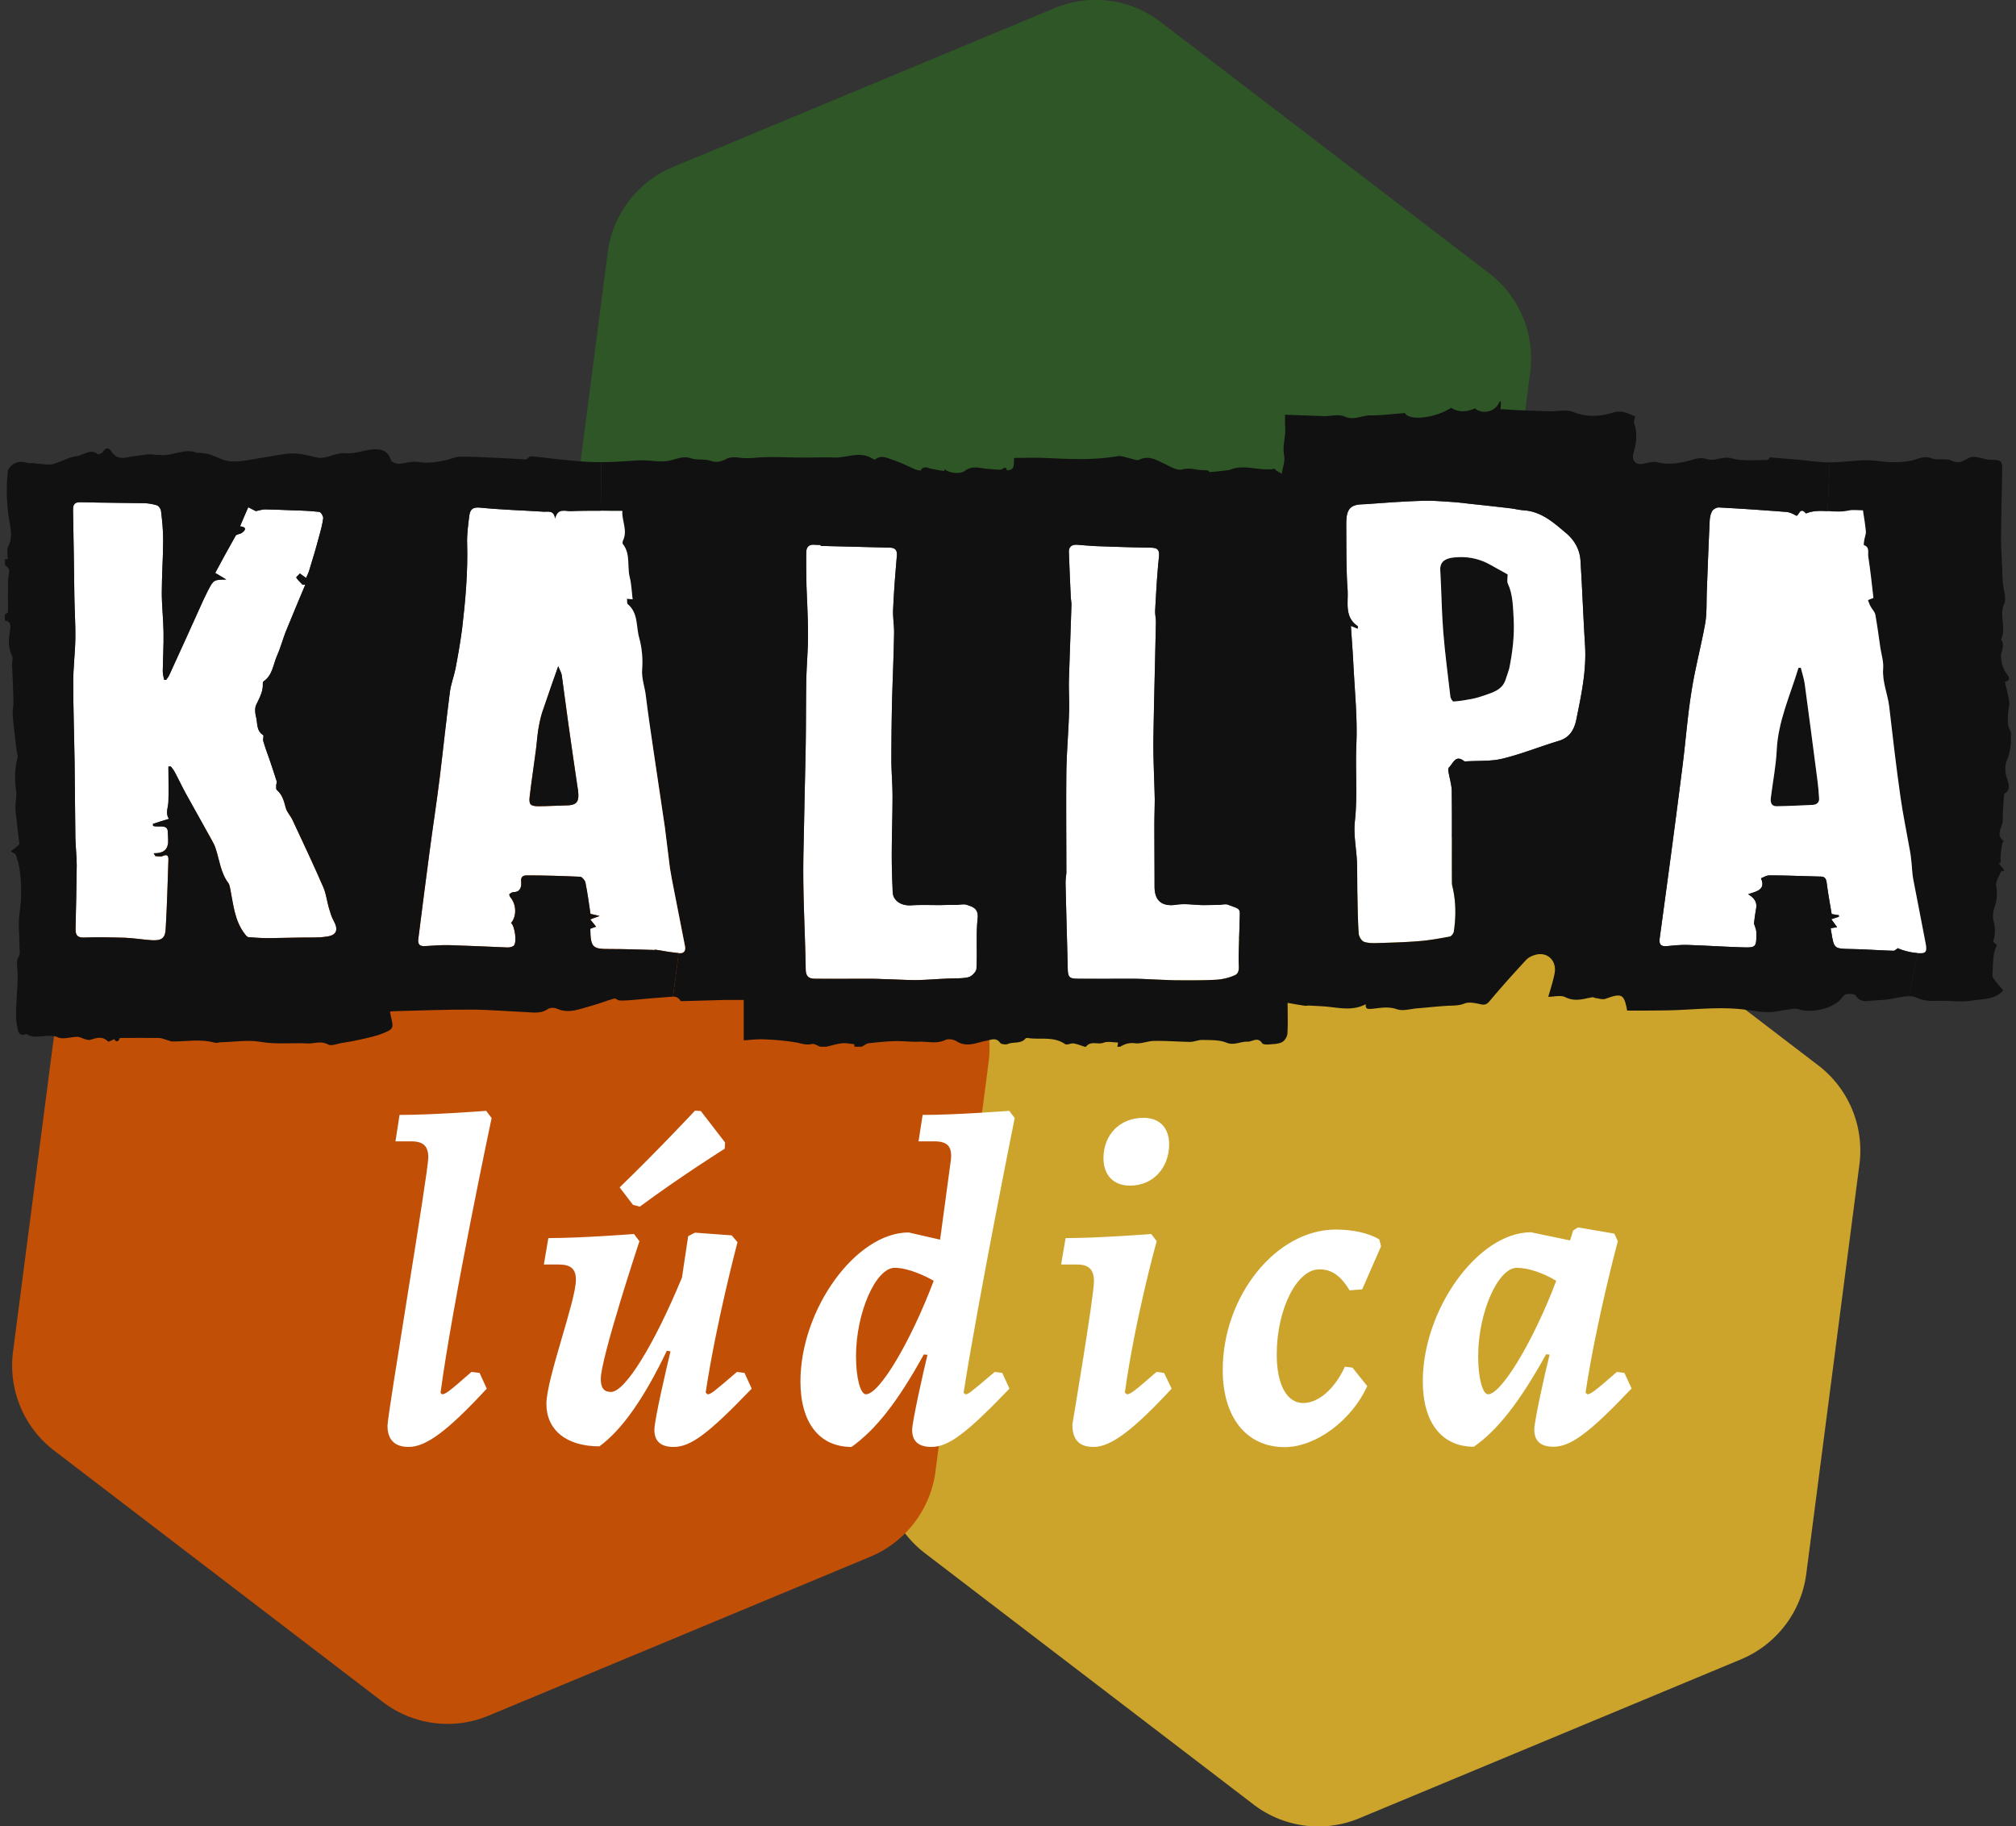 <svg xmlns="http://www.w3.org/2000/svg" viewBox="0 0 103.79 94.01" overflow="visible">
  <rect x="0" y="0" width="103.79" height="94.01" fill="#333333" stroke="none"/>
  <style>
    .st3{fill:#111}.st4{fill:#fff}
  </style>
  <path d="M48.24 53.76l-2.74 21.1c-.25 1.95.55 3.89 2.12 5.09l16.91 12.93a5.485 5.485 0 005.46.71l19.65-8.18a5.534 5.534 0 003.35-4.38l2.74-21.1c.25-1.95-.55-3.89-2.12-5.09L76.7 41.91a5.485 5.485 0 00-5.46-.71l-19.65 8.18a5.5 5.5 0 00-3.35 4.38z" fill="#cca42c"/>
  <path d="M31.29 12.98l-2.74 21.1c-.25 1.95.55 3.89 2.12 5.09L47.58 52.1a5.485 5.485 0 005.46.71l19.65-8.18a5.534 5.534 0 003.35-4.38l2.74-21.1c.25-1.95-.55-3.89-2.12-5.09L59.75 1.13a5.485 5.485 0 00-5.46-.71L34.64 8.6a5.534 5.534 0 00-3.35 4.38z" fill="#2f5627"/>
  <path d="M3.41 48.48L.67 69.58c-.25 1.95.55 3.89 2.12 5.09L19.7 87.6a5.485 5.485 0 005.46.71l19.65-8.18a5.534 5.534 0 003.35-4.38l2.74-21.1c.25-1.95-.55-3.89-2.12-5.09L31.87 36.63a5.485 5.485 0 00-5.46-.71L6.76 44.1a5.534 5.534 0 00-3.35 4.38z" fill="#c24f06"/>
  <g id="XMLID_2_">
    <path class="st3" d="M94.2 23.8c.64 0 1.27-.1 1.9-.11.41 0 .82.08 1.23.1.32.01.65-.01.97-.06.38-.05.7-.31 1.14-.14.31.12.74-.02 1.03.12.38.18.6.02.88-.13.11-.06.26-.07.39-.05.26.03.52.14.78.14.48 0 .57.04.56.52-.02 1.13-.05 2.26-.06 3.39-.01.5.03.99.05 1.49.02.3.02.59.04.89.03.38.2.82.07 1.13-.27.62.13 1.24-.16 1.83.23.3-.02.61 0 .91.02.29.11.62.28.84.21.27.16.36-.08.43.08.35.18.69.22 1.03.02.2-.05.4-.06.6-.01.2-.02.4.01.59.02.14.09.27.14.4v.58c-.05.25-.07.51-.17.74-.16.35-.15.67-.03 1.04.07.22.21.55-.11.76-.04.02-.05.1-.05.15-.03.41-.07.81-.06 1.21.01.36-.41.74.04 1.08 0 .02-.07.12-.08.18-.03.19-.05.39-.07.58-.01.13 0 .25 0 .37-.04.01-.07.01-.11.01.1.12.19.24.31.39-.09.03-.18.04-.19.07-.1.24-.28.51-.24.73.07.39.04.74-.09 1.11-.08.22-.1.5-.04.72.1.36.08.69-.03 1.03.09.08.17.16.19.17-.07.21-.14.35-.15.49-.04.27-.05.54-.06.81 0 .13-.04.29.02.39.14.22.33.41.52.65-.41.48-1.07.44-1.66.53-.4.06-.81.03-1.21.01-.53-.03-1.05.09-1.59-.17a.92.92 0 00-.38-.07l.43-2.22c.43.03.5-.05.42-.49-.21-1.1-.43-2.21-.64-3.31-.06-.31-.06-.63-.1-.95-.02-.19-.04-.38-.08-.57-.16-.91-.35-1.81-.48-2.73-.22-1.55-.4-3.1-.58-4.66-.08-.64-.36-1.25-.31-1.93.03-.34-.08-.7-.14-1.05-.08-.57-.16-1.15-.26-1.72-.03-.16-.17-.29-.25-.44-.06-.1-.09-.22-.13-.32.09-.04.18-.07.28-.11-.08-.72-.16-1.44-.27-2.16-.02-.19.08-.46-.22-.56-.02-.01 0-.18.02-.27.02-.14.09-.29.08-.43-.03-.35-.09-.7-.15-1.09-.26 0-.51-.04-.74.01-.35.08-.72.05-1.08.03l.11-2.51zM93.65 41.06c.03.23-.1.35-.31.37-.63.03-1.25.06-1.88.07-.28 0-.32-.22-.29-.45.1-.81.26-1.61.3-2.42.07-1.51.7-2.85 1.12-4.25.04 0 .08-.01.12-.01.07.28.16.55.2.82.23 1.67.44 3.33.66 5 .04.29.06.58.08.87z"/>
    <path class="st4" d="M90.3 47.54c.04.13.11.28.12.42.01.82.01.83-.81.8-.91-.03-1.83-.09-2.74-.12-.35-.01-.7.03-1.05.06-.33.03-.42-.1-.37-.43.4-2.92.79-5.83 1.16-8.75.17-1.3.26-2.62.47-3.91.18-1.19.5-2.35.71-3.53.09-.53.06-1.07.08-1.61.05-1.23.09-2.46.15-3.68.01-.17.05-.35.13-.49.06-.09.22-.18.33-.18 1.16.06 2.31.14 3.47.23.18.01.36.1.54.2.14-.04.18-.48.49-.12.36-.15.73-.14 1.11-.12.36.02.73.05 1.08-.03.23-.05.48-.01.74-.01.06.39.12.74.15 1.09.01.14-.06.29-.08.43-.02.09-.04.26-.02.27.3.1.2.37.22.56.11.72.19 1.44.27 2.16-.1.04-.19.07-.28.11.04.1.07.22.13.32.08.15.22.28.25.44.1.57.18 1.15.26 1.72.06.35.17.71.14 1.05-.05.68.23 1.29.31 1.93.18 1.56.36 3.11.58 4.66.13.92.32 1.82.48 2.73.04.19.06.38.08.57.04.32.04.64.1.95.21 1.1.43 2.21.64 3.31.08.44.01.52-.42.49-.35-.03-.69-.11-1.02-.25-.07.05-.15.13-.22.13-.74-.02-1.48-.08-2.22-.09-.82-.02-.84-.02-.97-.82-.02-.09-.03-.17-.04-.25.12-.02.23-.04.33-.05-.1-.14-.19-.27-.3-.41.12-.04.25-.09.39-.13v-.08l-.37-.06c-.09-.54-.19-1.08-.26-1.63-.03-.21-.11-.3-.32-.3-.88-.02-1.75-.06-2.63-.06-.14 0-.28.09-.43.15.26.59-.22.67-.66.82.33.2.47.42.41.74-.05.26-.08.52-.11.77zm3.04-6.11c.21-.02.34-.14.31-.37-.02-.29-.04-.58-.08-.87-.22-1.67-.43-3.33-.66-5-.04-.27-.13-.54-.2-.82-.04 0-.08.01-.12.01-.42 1.4-1.05 2.74-1.12 4.25-.04.81-.2 1.61-.3 2.42-.03.23.01.45.29.45.63-.01 1.25-.04 1.88-.07z"/>
    <path class="st3" d="M76.38 35.81c-.2.07-.41.13-.62.17-.31.06-.62.11-.93.13-.05 0-.15-.16-.16-.25-.13-1.12-.28-2.24-.37-3.37-.08-1.04-.09-2.09-.15-3.13-.03-.42.23-.61.66-.66.51-.06 1-.01 1.46.16.37.13.7.36 1.05.54.12.07.23.13.3.17 0 .17-.05.34.01.47.27.59.26 1.22.3 1.85.04.86-.06 1.69-.23 2.52-.05.18-.12.37-.18.55-.17.57-.68.68-1.14.85z"/>
    <path class="st4" d="M76.27 28.86c-.46-.17-.95-.22-1.46-.16-.43.05-.69.24-.66.66.06 1.04.07 2.09.15 3.13.09 1.13.24 2.25.37 3.37.01.09.11.25.16.25.31-.02.62-.07.93-.13.21-.04.42-.1.62-.17.46-.17.97-.28 1.14-.85.06-.18.13-.37.18-.55.17-.83.27-1.66.23-2.52-.04-.63-.03-1.26-.3-1.85-.06-.13-.01-.3-.01-.47-.07-.04-.18-.1-.3-.17-.35-.18-.68-.41-1.05-.54zm-6.04 19.62c-.13-.04-.27-.27-.28-.43-.05-.72-.05-1.45-.07-2.18-.01-.5 0-1.01-.02-1.52-.03-.68-.18-1.37-.11-2.04.15-1.33.02-2.66.08-3.99.06-1.34-.08-2.7-.15-4.05-.03-.69-.09-1.37-.13-2.05.12.04.22.09.35.14 0-.09.01-.12 0-.13-.7-.47-.48-1.22-.52-1.85-.08-1.1-.06-2.22-.07-3.32 0-.25 0-.53.1-.75.18-.37.58-.34.93-.36.95-.07 1.9-.14 2.86-.17.47-.02.95.02 1.42.05.32.02.63.05.94.09.75.08 1.49.16 2.24.25.23.03.45.09.69.1.9.08 1.52.65 2.16 1.19.43.37.69.85.72 1.41.09 1.43.14 2.87.23 4.3.09 1.33-.19 2.61-.45 3.89-.1.47-.32.9-.88 1.07-.97.29-1.92.68-2.91.92-.6.15-1.24.1-1.87.14-.04 0-.09.01-.11-.01-.44-.35-.56.1-.77.31-.05.04-.06.15-.04.22.05.33.16.66.17.99.02 1.57 0 3.14.01 4.71 0 .09.01.19.04.28.17.75.17 1.5.06 2.25-.01.1-.12.25-.21.27-.51.09-1.02.19-1.54.23-.7.06-1.4.08-2.1.1-.26.01-.53.02-.77-.06zM63.22 46.57c.68.25.62.17.6.8-.01.73-.06 1.46-.05 2.19.01.26.05.53-.2.64-.29.13-.62.21-.94.23-.68.04-1.37.03-2.05.03-.52-.01-1.04-.04-1.55-.06-.26-.01-.51-.02-.77-.02-.93 0-1.85.01-2.78 0-.43 0-.5-.09-.51-.52-.03-1.44-.08-2.89-.11-4.34-.01-.23.03-.46.04-.58 0-1.83-.02-3.56 0-5.28.02-1 .11-2.01.14-3.01.02-.54-.02-1.07-.01-1.6.04-1.29.09-2.58.13-3.87.01-.14-.02-.27-.03-.4-.04-.79-.07-1.57-.1-2.36-.01-.27.14-.39.41-.38.4.03.8.07 1.21.08.86.03 1.72.06 2.58.07.31.01.47.06.44.44-.1.93-.15 1.87-.2 2.8-.01.19.04.39.04.58-.04 2.03-.1 4.06-.13 6.09-.01 1.01.05 2.03.07 3.04 0 .42-.02.85-.02 1.27 0 1.08.01 2.16.01 3.23 0 .75.4 1.04 1.13.93.43-.07.88.01 1.33.02.28 0 .57-.01.86-.01.16-.01.33-.06.46-.01zM42.25 28.1l3.57.09c.3.01.38.16.35.45-.08.91-.15 1.82-.19 2.73-.02.41.06.83.05 1.24-.02 1.23-.08 2.45-.11 3.68-.02.98-.03 1.96-.03 2.95.01.58.06 1.17.06 1.76 0 1.01-.04 2.02-.04 3.03 0 .64.02 1.27.05 1.9.02.44.45.71.96.67.49-.03.98-.01 1.47-.01.29-.01.58-.01.87-.01.16-.01.34-.05.49-.01.34.11.64.19.58.72-.09.85-.01 1.72-.06 2.58-.01.15-.24.39-.41.43-.33.08-.68.05-1.03.07-.55.02-1.11.07-1.66.08-.56 0-1.11-.04-1.67-.05-.24-.01-.48-.02-.72-.02-.94 0-1.88.01-2.82 0-.31 0-.47-.11-.48-.48-.02-1.46-.1-2.92-.12-4.38-.02-1.1.02-2.21.04-3.32.02-1.27.06-2.55.08-3.82.02-1.14.01-2.27.03-3.41.02-.76.09-1.53.09-2.3 0-.84-.05-1.68-.08-2.53-.01-.58-.02-1.16-.01-1.74.01-.24.14-.38.41-.36.11.01.22.01.33.01v.05z"/>
    <path class="st3" d="M69.38 30.38c.04.63-.18 1.38.52 1.85.01.01 0 .04 0 .13-.13-.05-.23-.1-.35-.14.04.68.1 1.36.13 2.05.07 1.35.21 2.71.15 4.05-.06 1.33.07 2.66-.08 3.99-.07.67.08 1.36.11 2.04.02.51.01 1.02.02 1.52.02.73.02 1.46.07 2.18.01.16.15.39.28.43.24.08.51.07.77.06.7-.02 1.4-.04 2.1-.1.52-.04 1.03-.14 1.54-.23.09-.02.2-.17.21-.27.11-.75.11-1.5-.06-2.25a.903.903 0 01-.04-.28c-.01-1.57.01-3.14-.01-4.71-.01-.33-.12-.66-.17-.99-.02-.07-.01-.18.04-.22.21-.21.33-.66.77-.31.02.02.07.01.11.01.63-.04 1.27.01 1.87-.14.99-.24 1.94-.63 2.91-.92.56-.17.78-.6.88-1.07.26-1.28.54-2.56.45-3.89-.09-1.43-.14-2.87-.23-4.3-.03-.56-.29-1.04-.72-1.41-.64-.54-1.26-1.11-2.16-1.19-.24-.01-.46-.07-.69-.1-.75-.09-1.49-.17-2.24-.25-.31-.04-.62-.07-.94-.09-.47-.03-.95-.07-1.42-.05-.96.03-1.91.1-2.86.17-.35.02-.75-.01-.93.36-.1.22-.1.5-.1.75.01 1.1-.01 2.22.07 3.32zm-8.81 16.19c-.73.11-1.13-.18-1.13-.93 0-1.07-.01-2.15-.01-3.23 0-.42.02-.85.02-1.27-.02-1.01-.08-2.03-.07-3.04.03-2.03.09-4.06.13-6.09 0-.19-.05-.39-.04-.58.05-.93.1-1.87.2-2.8.03-.38-.13-.43-.44-.44-.86-.01-1.72-.04-2.58-.07-.41-.01-.81-.05-1.21-.08-.27-.01-.42.11-.41.38.03.79.06 1.57.1 2.36.01.13.04.26.03.4-.04 1.29-.09 2.58-.13 3.87-.01.53.03 1.06.01 1.6-.03 1-.12 2.01-.14 3.01-.02 1.72 0 3.45 0 5.28-.01.12-.05.35-.04.58.03 1.45.08 2.9.11 4.34.01.43.08.52.51.52.93.01 1.85 0 2.78 0 .26 0 .51.01.77.02.51.02 1.03.05 1.55.06.68 0 1.37.01 2.05-.03.32-.02.65-.1.94-.23.25-.11.21-.38.2-.64-.01-.73.04-1.46.05-2.19.02-.63.08-.55-.6-.8-.13-.05-.3 0-.46.01-.29 0-.58.01-.86.01-.45-.01-.9-.09-1.33-.02zm-12.18.02c-.49 0-.98-.02-1.47.01-.51.04-.94-.23-.96-.67-.03-.63-.05-1.26-.05-1.9 0-1.01.04-2.02.04-3.03 0-.59-.05-1.18-.06-1.76 0-.99.01-1.97.03-2.95.03-1.23.09-2.45.11-3.68.01-.41-.07-.83-.05-1.24.04-.91.11-1.82.19-2.73.03-.29-.05-.44-.35-.45l-3.57-.09v-.05c-.11 0-.22 0-.33-.01-.27-.02-.4.12-.41.36-.01.58 0 1.16.01 1.74.03.85.08 1.69.08 2.53 0 .77-.07 1.54-.09 2.3-.02 1.14-.01 2.27-.03 3.41-.02 1.27-.06 2.55-.08 3.82-.02 1.11-.06 2.22-.04 3.32.02 1.46.1 2.92.12 4.38.01.37.17.48.48.48.94.01 1.88 0 2.82 0 .24 0 .48.01.72.02.56.01 1.11.05 1.67.05.55-.01 1.11-.06 1.66-.08.35-.02.7.01 1.03-.07.17-.04.4-.28.41-.43.05-.86-.03-1.73.06-2.58.06-.53-.24-.61-.58-.72-.15-.04-.33 0-.49.01-.29 0-.58 0-.87.01zm-13.45 2.47c.27.03.38-.11.32-.38-.22-1.14-.45-2.28-.67-3.42-.03-.19-.07-.39-.1-.58-.09-.7-.17-1.39-.26-2.09-.2-1.37-.41-2.74-.61-4.11-.13-.89-.26-1.77-.37-2.66-.05-.46-.23-.89-.19-1.38.04-.53-.01-1.09-.15-1.6-.17-.58-.04-1.28-.59-1.74-.05-.04-.03-.17-.04-.28.12.01.2.02.29.03-.05-.4-.06-.78-.15-1.14-.14-.56.05-1.19-.35-1.7-.03-.03-.02-.13 0-.18.26-.53-.07-1.03-.03-1.53-.38 0-.75 0-1.11-.01l.02-2.5c.68 0 1.36-.06 2.03-.1.12 0 .24.01.37.02.33.01.67.07 1 .02.4-.05.77-.29 1.22-.14.32.11.7.02 1.01.13.33.11.54.04.82-.1.19-.1.45-.09.68-.06.24.03.46.03.72.01.78-.08 1.58-.02 2.37-.02.59.01 1.18-.02 1.77 0 .65.03 1.32-.35 1.96.05.05.03.14.07.16.05.32-.26.64-.06.93.03.4.13.77.33 1.15.49.09.03.26.07.27.04.14-.25.33-.13.5-.09.23.05.46.09.7.13 0-.04.01-.07.02-.1.19.19.79.28 1.04.09.24-.18.48-.2.77-.16.35.06.7.08 1.05.1.13 0 .32-.25.34.03.49 0 .32-.39.39-.64.52 0 1.02-.02 1.52 0 1.27.06 2.54.13 3.81-.09.21-.03.44.08.65.12.15.03.33.12.44.07.5-.25.89.01 1.31.2.29.14.63.36.89.3.28-.07.51-.05.77 0 .17.03.35.03.6.05 0 0 .03.08.07.08.32-.02.64-.06.96-.1.13-.02.26-.09.39-.11.66-.12 1.32.16 1.99.04.02 0 .05.07.09.09.09.06.2.12.28.17.05-.35.18-.66.12-.94-.1-.53.11-1.03.05-1.54-.01-.15 0-.31 0-.56.71.02 1.37.05 2.03.07.35 0 .74-.11 1.03.02.49.22.9-.07 1.35-.06.43.01.88-.05 1.32-.08.14-.01.28-.03.44-.04.2.41 1.53.28 2.38-.27.41.26.81.21 1.23.03.39.35 1.09.16 1.26-.35h.07c0 .14-.01.28-.02.39.35.02.71.05 1.08.06.48.02.96.04 1.43.05.42.01.88-.11 1.24.04.7.28 1.38.23 2.04.03.47-.15.79.06 1.14.19-.02.14-.08.27-.05.36.19.53.11 1.04-.04 1.55-.09.34.1.59.45.54.27-.04.55-.15.8-.08.61.15 1.21.03 1.78-.13.25-.08.49-.12.71-.05.45.16.84-.16 1.32-.03.57.16 1.21.08 1.81.09.08 0 .15-.12.17-.14.5.05.96.08 1.42.12.55.05 1.1.14 1.65.14l-.11 2.51c-.38-.02-.75-.03-1.11.12-.31-.36-.35.08-.49.12-.18-.1-.36-.19-.54-.2-1.16-.09-2.31-.17-3.47-.23-.11 0-.27.09-.33.18-.08.14-.12.32-.13.49-.06 1.22-.1 2.45-.15 3.68-.02.54.01 1.08-.08 1.61-.21 1.18-.53 2.34-.71 3.53-.21 1.29-.3 2.61-.47 3.91-.37 2.92-.76 5.83-1.16 8.75-.05.33.04.46.37.43.35-.03.7-.07 1.05-.06.91.03 1.83.09 2.74.12.82.03.82.02.81-.8-.01-.14-.08-.29-.12-.42.03-.25.06-.51.11-.77.06-.32-.08-.54-.41-.74.44-.15.92-.23.66-.82.15-.06.29-.15.43-.15.88 0 1.75.04 2.63.06.21 0 .29.09.32.3.07.55.17 1.09.26 1.63l.37.06v.08c-.14.04-.27.09-.39.13.11.14.2.27.3.41-.1.01-.21.03-.33.05.01.08.02.16.04.25.13.8.15.8.97.82.74.01 1.48.07 2.22.09.07 0 .15-.08.22-.13.33.14.67.22 1.02.25l-.43 2.22c-.27 0-.57.07-.84.12-.41.09-.88.08-1.32.13-.25.02-.44-.05-.6-.29-.06-.09-.34-.09-.5-.06-.11.03-.19.18-.29.28-.44.47-1.53.71-2.14.49-.16-.06-.35-.01-.52.01-.35.04-.69.14-1.03.14-.41 0-.81-.08-1.22-.13-1.42-.18-2.84.04-4.26.04-.6.01-1.2.01-1.8.01-.16-.86-.27-.91-1.11-.61-.16.06-.36-.02-.54-.04-.04-.01-.09-.04-.13-.04-.46.08-.9.25-1.4 0-.24-.12-.59-.02-.88-.02.11-.39.24-.78.32-1.18.14-.67-.36-1.16-.99-.98-.17.05-.35.13-.47.26-.64.69-1.27 1.39-1.88 2.12-.15.18-.26.21-.48.16-.27-.06-.6-.13-.83-.03-.33.13-.65.09-.98.12-.46.03-.92.08-1.39.12-.36.02-.77.16-1.09.05-.46-.16-.88-.06-1.31-.02-.23.01-.31 0-.3-.24-.62.33-1.24.21-1.86.14-.36-.04-.72-.05-1.07-.07-.07 0-.14.02-.2.01-.28-.04-.57-.09-.89-.15 0 .59.02 1.09-.01 1.58-.01.16-.14.37-.27.44-.19.1-.44.1-.66.12-.12.01-.32.01-.37-.06-.23-.35-.49-.08-.75-.08-.36-.02-.69.21-1.09.05-.37-.15-.81-.13-1.22-.14-.22-.01-.44.1-.66.1-.61-.01-1.22-.06-1.83-.05-.33 0-.68.16-1 .12-.3-.04-.53.04-.76.18h-.15c.02-.07.03-.13.04-.22-.26 0-.53-.07-.74.01-.3.12-.67-.12-.91.21h-.07c-.19-.06-.37-.14-.57-.17-.14-.02-.34.1-.44.03-.6-.41-1.28-.21-1.92-.31-.04 0-.09 0-.11.02-.24.3-.62.16-.92.29-.11.04-.34.01-.39-.06-.21-.3-.47-.15-.71-.11-.5.09-.99.37-1.53.03-.15-.1-.43-.14-.58-.07-.45.22-.91.07-1.36.09-.4.02-.81-.04-1.21-.03-.46.01-.92.06-1.38.11-.13.02-.24.12-.36.18h-.37c0-.07-.01-.13-.01-.13-.23-.02-.42-.07-.61-.05-.29.03-.56.12-.84.18h-.29c-.15-.05-.32-.17-.45-.14-.29.07-.53-.03-.8-.08-.54-.09-1.09-.14-1.64-.16-.36-.02-.73.03-1.06.05v-2.08h-.92l-2.14.06c-.07 0-.19.01-.21-.03-.1-.16-.23-.2-.37-.2l.29-2.24z"/>
    <path class="st4" d="M26.14 48.77c-1.01-.04-2.02-.09-3.03-.12-.41-.01-.82.03-1.23.05-.31.02-.38-.12-.34-.4.19-1.47.37-2.95.57-4.42.17-1.29.37-2.57.53-3.87.18-1.46.33-2.92.52-4.38.05-.41.21-.81.29-1.21.13-.68.25-1.37.34-2.05.17-1.45.3-2.9.26-4.37-.02-.48.05-.97.11-1.45.04-.31.16-.46.56-.42 1.09.11 2.19.14 3.28.21.23.01.51-.09.58.35.13-.56.53-.37.79-.38.52-.02 1.03-.02 1.56-.02.36.01.73.01 1.11.01-.04.5.29 1 .03 1.53-.02.05-.03.15 0 .18.4.51.21 1.14.35 1.7.09.36.1.74.15 1.14-.09-.01-.17-.02-.29-.03.01.11-.01.24.04.28.55.46.42 1.16.59 1.74.14.51.19 1.07.15 1.6-.04.49.14.92.19 1.38.11.89.24 1.77.37 2.66.2 1.37.41 2.74.61 4.11.09.7.17 1.39.26 2.09.03.19.07.39.1.58.22 1.14.45 2.28.67 3.42.06.27-.05.41-.32.38-.4-.04-.8-.11-1.22-.18v.02c-.78-.02-1.55-.05-2.32-.05-.86 0-1-.04-1.01-1.04.11-.04.2-.08.3-.11-.1-.12-.19-.24-.3-.37.12-.05.25-.1.48-.18-.22-.05-.35-.08-.47-.11-.08-.53-.15-1.07-.26-1.61-.02-.11-.17-.29-.27-.3-.91-.04-1.82-.07-2.74-.07-.14 0-.34.03-.3.33.02.21-.01.53-.39.53-.08 0-.16.06-.22.11-.01.01.02.11.05.15.32.37.34.98.04 1.33.2.16.31 1.01.14 1.17-.07.06-.2.09-.31.09zm2.92-7.31c.64 0 .77-.15.7-.78l-.03-.18c-.16-1.09-.32-2.17-.47-3.25-.12-.83-.22-1.67-.34-2.5-.02-.13-.1-.25-.18-.46-.31.88-.58 1.65-.84 2.42-.09.3-.15.61-.2.92-.05.35-.07.7-.12 1.05-.1.78-.22 1.54-.31 2.32-.05.41.04.5.45.5.44 0 .89-.03 1.34-.04z"/>
    <path class="st3" d="M29.76 40.68c.07.63-.06.78-.7.78-.45.01-.9.04-1.34.04-.41 0-.5-.09-.45-.5.09-.78.21-1.54.31-2.32.05-.35.07-.7.12-1.05.05-.31.11-.62.2-.92.26-.77.53-1.54.84-2.42.08.21.16.33.18.46.12.83.22 1.67.34 2.5.15 1.08.31 2.16.47 3.25l.03.18z"/>
    <path class="st4" d="M7.88 42.51c.26.1.76-.12.76.32.01.45.18 1.11-.73 1.09l.09.15c.12 0 .26.04.36 0 .24-.11.32-.04.31.2-.04 1.18-.07 2.36-.14 3.54-.02.48-.21.61-.69.59-.47-.03-.94-.11-1.4-.13-.71-.02-1.41-.04-2.12-.01-.33.01-.43-.12-.43-.42.02-1.09.05-2.19.06-3.28 0-.48-.06-.97-.07-1.45-.02-1.29-.02-2.59-.04-3.88-.02-1.38-.07-2.75-.07-4.12 0-.76.1-1.51.11-2.27.01-.69-.04-1.38-.05-2.08-.02-1.5-.04-3.01-.07-4.52 0-.3.1-.4.41-.39 1.06.03 2.13.03 3.2.05.24 0 .48.04.71.11.09.03.2.18.21.29.06.49.11.99.11 1.48 0 .91-.07 1.82-.07 2.73 0 .68.08 1.36.09 2.04.01.67-.03 1.33-.04 2 0 .15.04.29.07.44.03 0 .06.01.1.01.05-.08.12-.15.16-.24.6-1.31 1.19-2.61 1.78-3.92.07-.14.14-.29.21-.43.3-.57.3-.57.95-.58-.17-.1-.34-.2-.57-.34.34-.63.69-1.28 1.05-1.91.05-.09.23-.08.32-.15.19-.14.28-.29-.09-.34.14-.34.27-.64.42-.98.19.1.33.17.39.2.21-.04.34-.09.47-.09.5.01.99.03 1.48.05.44.01.88.03 1.32.08.08.01.21.22.2.32-.04.32-.13.65-.22.97-.15.57-.32 1.14-.5 1.72-.03.12-.1.24-.16.39-.12-.08-.2-.14-.32-.23-.06.07-.19.18-.19.21.09.14.22.25.33.37.05 0 .1 0 .14-.01-.34.81-.68 1.62-1.01 2.43-.16.41-.27.84-.45 1.24-.2.46-.23 1.01-.7 1.32-.02.02-.03.06-.03.09.03.42-.17.75-.34 1.11-.08.17-.06.42-.01.61.09.32 0 .72.37.95.04.03-.02.2 0 .29.09.31.2.62.31.92.13.39.26.76.38 1.15.03.07-.02.15-.02.23 0 .08-.01.2.03.23.29.25.37.58.46.92.06.23.25.41.35.63.54 1.15 1.08 2.3 1.59 3.47.14.33.18.7.28 1.05.07.23.13.46.25.67.25.46.16.74-.36.81-.44.07-.89.04-1.34.05l-1.63.03c-.35 0-.7-.02-1.05-.05-.07 0-.15-.1-.2-.17-.51-.66-.58-1.46-.73-2.23-.03-.13-.04-.28-.11-.38-.4-.53-.46-1.19-.66-1.79-.05-.16-.13-.31-.21-.45-.43-.78-.87-1.55-1.3-2.33-.21-.38-.39-.77-.6-1.16-.05-.1-.13-.19-.2-.28-.04 0-.08.01-.12.01 0 .61.02 1.21 0 1.81-.01.3-.17.59.03.88-.3.09-.57.17-.83.26.01.03.01.06.01.1z"/>
    <path class="st3" d="M3.95 44.56c-.01 1.09-.04 2.19-.06 3.28 0 .3.1.43.43.42.71-.03 1.41-.01 2.12.01.46.02.93.1 1.4.13.48.02.67-.11.69-.59.07-1.18.1-2.36.14-3.54.01-.24-.07-.31-.31-.2-.1.04-.24 0-.36 0l-.09-.15c.91.02.74-.64.73-1.09 0-.44-.5-.22-.76-.32 0-.04 0-.07-.01-.1.26-.09.53-.17.83-.26-.2-.29-.04-.58-.03-.88.02-.6 0-1.2 0-1.81.04 0 .08-.01.12-.01.07.09.15.18.2.28.21.39.39.78.6 1.16.43.78.87 1.55 1.3 2.33.08.14.16.29.21.45.2.6.26 1.26.66 1.79.07.1.08.25.11.38.15.77.22 1.57.73 2.23.05.07.13.17.2.17.35.03.7.05 1.05.05l1.63-.03c.45-.01.9.02 1.34-.05.52-.07.61-.35.36-.81-.12-.21-.18-.44-.25-.67-.1-.35-.14-.72-.28-1.05-.51-1.17-1.05-2.32-1.59-3.47-.1-.22-.29-.4-.35-.63-.09-.34-.17-.67-.46-.92-.04-.03-.03-.15-.03-.23 0-.08.05-.16.02-.23-.12-.39-.25-.76-.38-1.15-.11-.3-.22-.61-.31-.92-.02-.09.04-.26 0-.29-.37-.23-.28-.63-.37-.95-.05-.19-.07-.44.01-.61.17-.36.37-.69.34-1.11 0-.03.01-.07.03-.09.47-.31.5-.86.7-1.32.18-.4.29-.83.45-1.24.33-.81.67-1.62 1.01-2.43-.04.01-.09.01-.14.01-.11-.12-.24-.23-.33-.37 0-.03.13-.14.19-.21.12.09.2.15.32.23.06-.15.13-.27.16-.39.18-.58.35-1.15.5-1.72.09-.32.18-.65.22-.97.01-.1-.12-.31-.2-.32-.44-.05-.88-.07-1.32-.08-.49-.02-.98-.04-1.48-.05-.13 0-.26.05-.47.09-.06-.03-.2-.1-.39-.2-.15.34-.28.64-.42.98.37.05.28.2.09.34-.09.07-.27.06-.32.15-.36.63-.71 1.28-1.05 1.91.23.14.4.24.57.34-.65.01-.65.01-.95.58-.07.14-.14.29-.21.43-.59 1.31-1.18 2.61-1.78 3.92-.04.09-.11.16-.16.24-.04 0-.07-.01-.1-.01-.03-.15-.07-.29-.07-.44.01-.67.05-1.33.04-2-.01-.68-.09-1.36-.09-2.04 0-.91.07-1.82.07-2.73 0-.49-.05-.99-.11-1.48-.01-.11-.12-.26-.21-.29-.23-.07-.47-.11-.71-.11-1.07-.02-2.14-.02-3.2-.05-.31-.01-.41.09-.41.39.03 1.51.05 3.02.07 4.52.01.7.06 1.39.05 2.08-.01.76-.11 1.51-.11 2.27 0 1.37.05 2.74.07 4.12.02 1.29.02 2.59.04 3.88.01.48.07.97.07 1.45zM.48 24.08c.21-.28.55-.37.89-.26.1.04.22.01.34.02.13.01.25.04.38.04.21.02.43.06.63.01.41-.11.81-.36 1.22-.41.36-.04.69-.41 1.08-.11.04.04.23-.03.27-.1.15-.27.33-.22.45-.03.33.53.84.27 1.24.23.34-.03.67-.13 1.01-.06.08.02.17 0 .25.01.64.08 1.25-.38 1.9-.11.04.02.1-.01.14 0 .17.02.35.03.51.08.38.12.74.35 1.11.36.51.03 1.03-.1 1.54-.18.53-.07 1.06-.21 1.59-.23.41-.01.83.1 1.23.2.54.14.99-.27 1.53-.21.43.04.87-.13 1.31-.19.46-.05.86.01 1.03.55.03.09.25.18.39.18.34-.01.69-.15 1.01-.09.51.09.98 0 1.46-.1.21-.04.42-.16.64-.17.59-.01 1.18.02 1.77.05.57.02 1.14.06 1.7.09.08-.06.17-.17.25-.16.53.04 1.05.12 1.57.17.63.06 1.26.13 1.89.13h.14l-.02 2.5c-.53 0-1.04 0-1.56.02-.26.01-.66-.18-.79.38-.07-.44-.35-.34-.58-.35-1.09-.07-2.19-.1-3.28-.21-.4-.04-.52.11-.56.42-.06.48-.13.97-.11 1.45.04 1.47-.09 2.92-.26 4.37-.09.68-.21 1.37-.34 2.05-.08.4-.24.8-.29 1.21-.19 1.46-.34 2.92-.52 4.38-.16 1.3-.36 2.58-.53 3.87-.2 1.47-.38 2.95-.57 4.42-.04.28.03.42.34.4.41-.02.82-.06 1.23-.05 1.01.03 2.02.08 3.03.12.11 0 .24-.03.31-.09.17-.16.06-1.01-.14-1.17.3-.35.28-.96-.04-1.33-.03-.04-.06-.14-.05-.15.06-.05.14-.11.22-.11.38 0 .41-.32.39-.53-.04-.3.16-.33.3-.33.92 0 1.83.03 2.74.07.1.01.25.19.27.3.11.54.18 1.08.26 1.61.12.03.25.06.47.11-.23.08-.36.13-.48.18.11.13.2.25.3.37-.1.03-.19.07-.3.11.01 1 .15 1.04 1.01 1.04.77 0 1.54.03 2.32.05v-.02c.42.07.82.14 1.22.18l-.29 2.24c-.09 0-.18.02-.27.02-.6.04-1.19.1-1.79.15-.22.02-.45.04-.68.03-.1 0-.21-.12-.29-.1-.4.11-.79.27-1.2.38-.57.15-1.13.42-1.75.14-.13-.06-.37-.06-.48.03-.34.23-.71.17-1.06.15-.97-.04-1.93-.13-2.9-.13-1.3-.01-2.6.05-3.91.08-.07 0-.15.01-.24.02.02.1.02.17.04.24.15.6.15.66-.43.89-.38.15-.79.23-1.19.32-.3.07-.61.12-.92.17-.23.04-.53.17-.7.07-.37-.2-.71-.03-1.06-.05-.8-.04-1.59.06-2.4-.08-.67-.12-1.39.01-2.08.02-.1.01-.2.05-.29.02-.72-.2-1.44-.06-2.17-.06-.09 0-.18-.05-.27-.07-.13-.04-.27-.1-.4-.11-.67-.01-1.34 0-2.04 0-.08.22-.2.22-.29.06-.12.05-.29.15-.32.12-.3-.3-.61-.18-.93-.08-.07.02-.17-.02-.26-.04-.13-.04-.26-.12-.39-.12-.33 0-.72.15-.99.03-.55-.25-1.13.16-1.64-.18-.37.18-.42-.14-.46-.34-.07-.3-.07-.62-.06-.93.02-.66.1-1.32.07-1.97-.01-.27-.09-.5.07-.76.08-.14.03-.37.03-.55 0-.54-.07-1.09 0-1.62.12-.81.12-1.61-.01-2.41-.04-.23-.12-.45-.18-.66-.09-.05-.17-.11-.26-.16.09-.06.17-.12.25-.18.09-.08.17-.16.2-.19-.06-.46-.11-.85-.15-1.25-.02-.21-.06-.42-.06-.64 0-.27.08-.56.04-.82-.08-.6-.09-1.18.08-1.76.02-.08-.03-.19-.05-.28-.05-.46-.11-.91-.16-1.37-.02-.22-.05-.45-.05-.67 0-.17.05-.34.04-.5-.01-.65-.04-1.3-.07-1.95 0-.15.06-.33 0-.45-.23-.44-.17-.91-.1-1.35.04-.28 0-.42-.27-.47v-.3c.05-.04.15-.09.16-.14 0-.52-.01-1.05 0-1.57 0-.2.07-.4.06-.6-.01-.09-.14-.17-.22-.25v-.29c.07-.01.15-.01.15-.01 0-.25-.07-.48.02-.64.2-.38.16-.76.09-1.15-.17-.92-.21-1.85-.1-2.78.01-.04.04-.09.07-.13z"/>
  </g>
  <path class="st4" d="M22.75 71.77c.19 0 .37-.14 1.52-1.15l.42.05.37.81c-2.01 2.17-3.12 3-4.02 3-.72 0-1.09-.37-1.09-1.09 0-.6 2.1-13.03 2.1-13.81 0-.58-.25-.83-.88-.83h-.81l.21-1.36c1.76 0 4.46-.21 4.46-.21l.28.37s-1.99 9.38-2.63 14.14l.07.08zM34.33 69.53C33.15 72 32 73.62 30.86 74.45c-1.71 0-2.73-.85-2.73-2.19 0-1.27 1.52-5.31 1.52-6.38 0-.55-.25-.79-.88-.79H28l.23-1.36c1.71 0 4.41-.21 4.41-.21l.28.37s-1.99 6.01-1.99 7.09c0 .46.16.67.53.67.72 0 2.22-2.43 3.65-5.89l.32-2.13.35-.18 1.89.14.3.35s-1.09 4.09-1.64 7.74l.09.09c.18 0 .28-.09 1.52-1.15l.39.05.37.81c-2.24 2.33-3.14 3-4.02 3-.67 0-.99-.3-.99-.88 0-.51.62-3.17.83-4.04l-.19-.03zm2.98-10.4s-2.22 1.39-4.37 2.98l-.35-.09-.69-.9c1.92-1.85 3.88-3.95 3.88-3.95l.3.02 1.25 1.62-.02.32zM49.69 71.77c.16 0 .19-.02 1.52-1.15l.39.05.37.81c-2.22 2.31-3.14 3-4.02 3-.67 0-.99-.3-.99-.88 0-.39.55-2.89.79-3.86l-.19-.02c-1.36 2.47-2.49 3.88-3.72 4.76-1.66 0-2.63-1.25-2.63-3.37 0-3.72 2.86-7.67 5.57-7.67l1.62.37.55-4.07c.09-.72-.16-.99-.85-.99h-.81l.21-1.36c1.73 0 4.46-.21 4.46-.21l.28.37s-1.89 9.38-2.63 14.14l.08.08zm-1.62-5.84c-.39-.23-1.29-.67-2.01-.67-.97 0-1.99 2.31-1.99 4.55 0 1.13.23 1.96.51 1.96.7 0 2.31-2.72 3.49-5.84zM58.01 71.77c.19 0 .37-.14 1.53-1.15l.39.05.39.81c-2.01 2.17-3.14 3-4.02 3-.76 0-1.09-.39-1.09-1.16 0 0 1.11-6.61 1.11-7.35 0-.62-.25-.88-.88-.88h-.81l.23-1.36c1.71 0 4.41-.21 4.41-.21l.28.37s-1.09 3.88-1.64 7.79l.1.09zm-1.2-12.15c0-1.2.83-2.08 2.06-2.08.85 0 1.32.53 1.32 1.36 0 1.22-.83 2.13-2.01 2.13-.91 0-1.37-.6-1.37-1.41zM65.73 69.72c0 1.57.53 2.5 1.36 2.5.79 0 1.62-.72 2.15-1.87l.39.05.76.95c-.81 1.78-2.66 3.14-4.25 3.14-1.96 0-3.19-1.52-3.19-3.97 0-3.81 2.75-7.23 5.82-7.23.86 0 1.71.18 2.24.51l.09.35-.97 2.22-.65.05c-.44-.74-.92-1.08-1.53-1.08-1.16-.04-2.22 2.02-2.22 4.38zM81.71 71.77c.19 0 .42-.18 1.53-1.15l.39.05.37.8c-2.17 2.29-3.14 3-4.02 3-.67 0-.99-.3-.99-.88 0-.44.55-2.93.79-3.86l-.18-.02c-1.39 2.5-2.5 3.9-3.72 4.76-1.66 0-2.63-1.25-2.63-3.37 0-3.72 2.86-7.67 5.57-7.67l2.01.42.16-.51.25-.16 1.87.32.18.39s-1.11 4.13-1.66 7.79l.08.09zm-1.59-5.84c-.69-.42-1.46-.67-2.03-.67-.97 0-1.99 2.31-1.99 4.55 0 1.13.23 1.96.51 1.96.69 0 2.35-2.77 3.51-5.84z"/>
</svg>